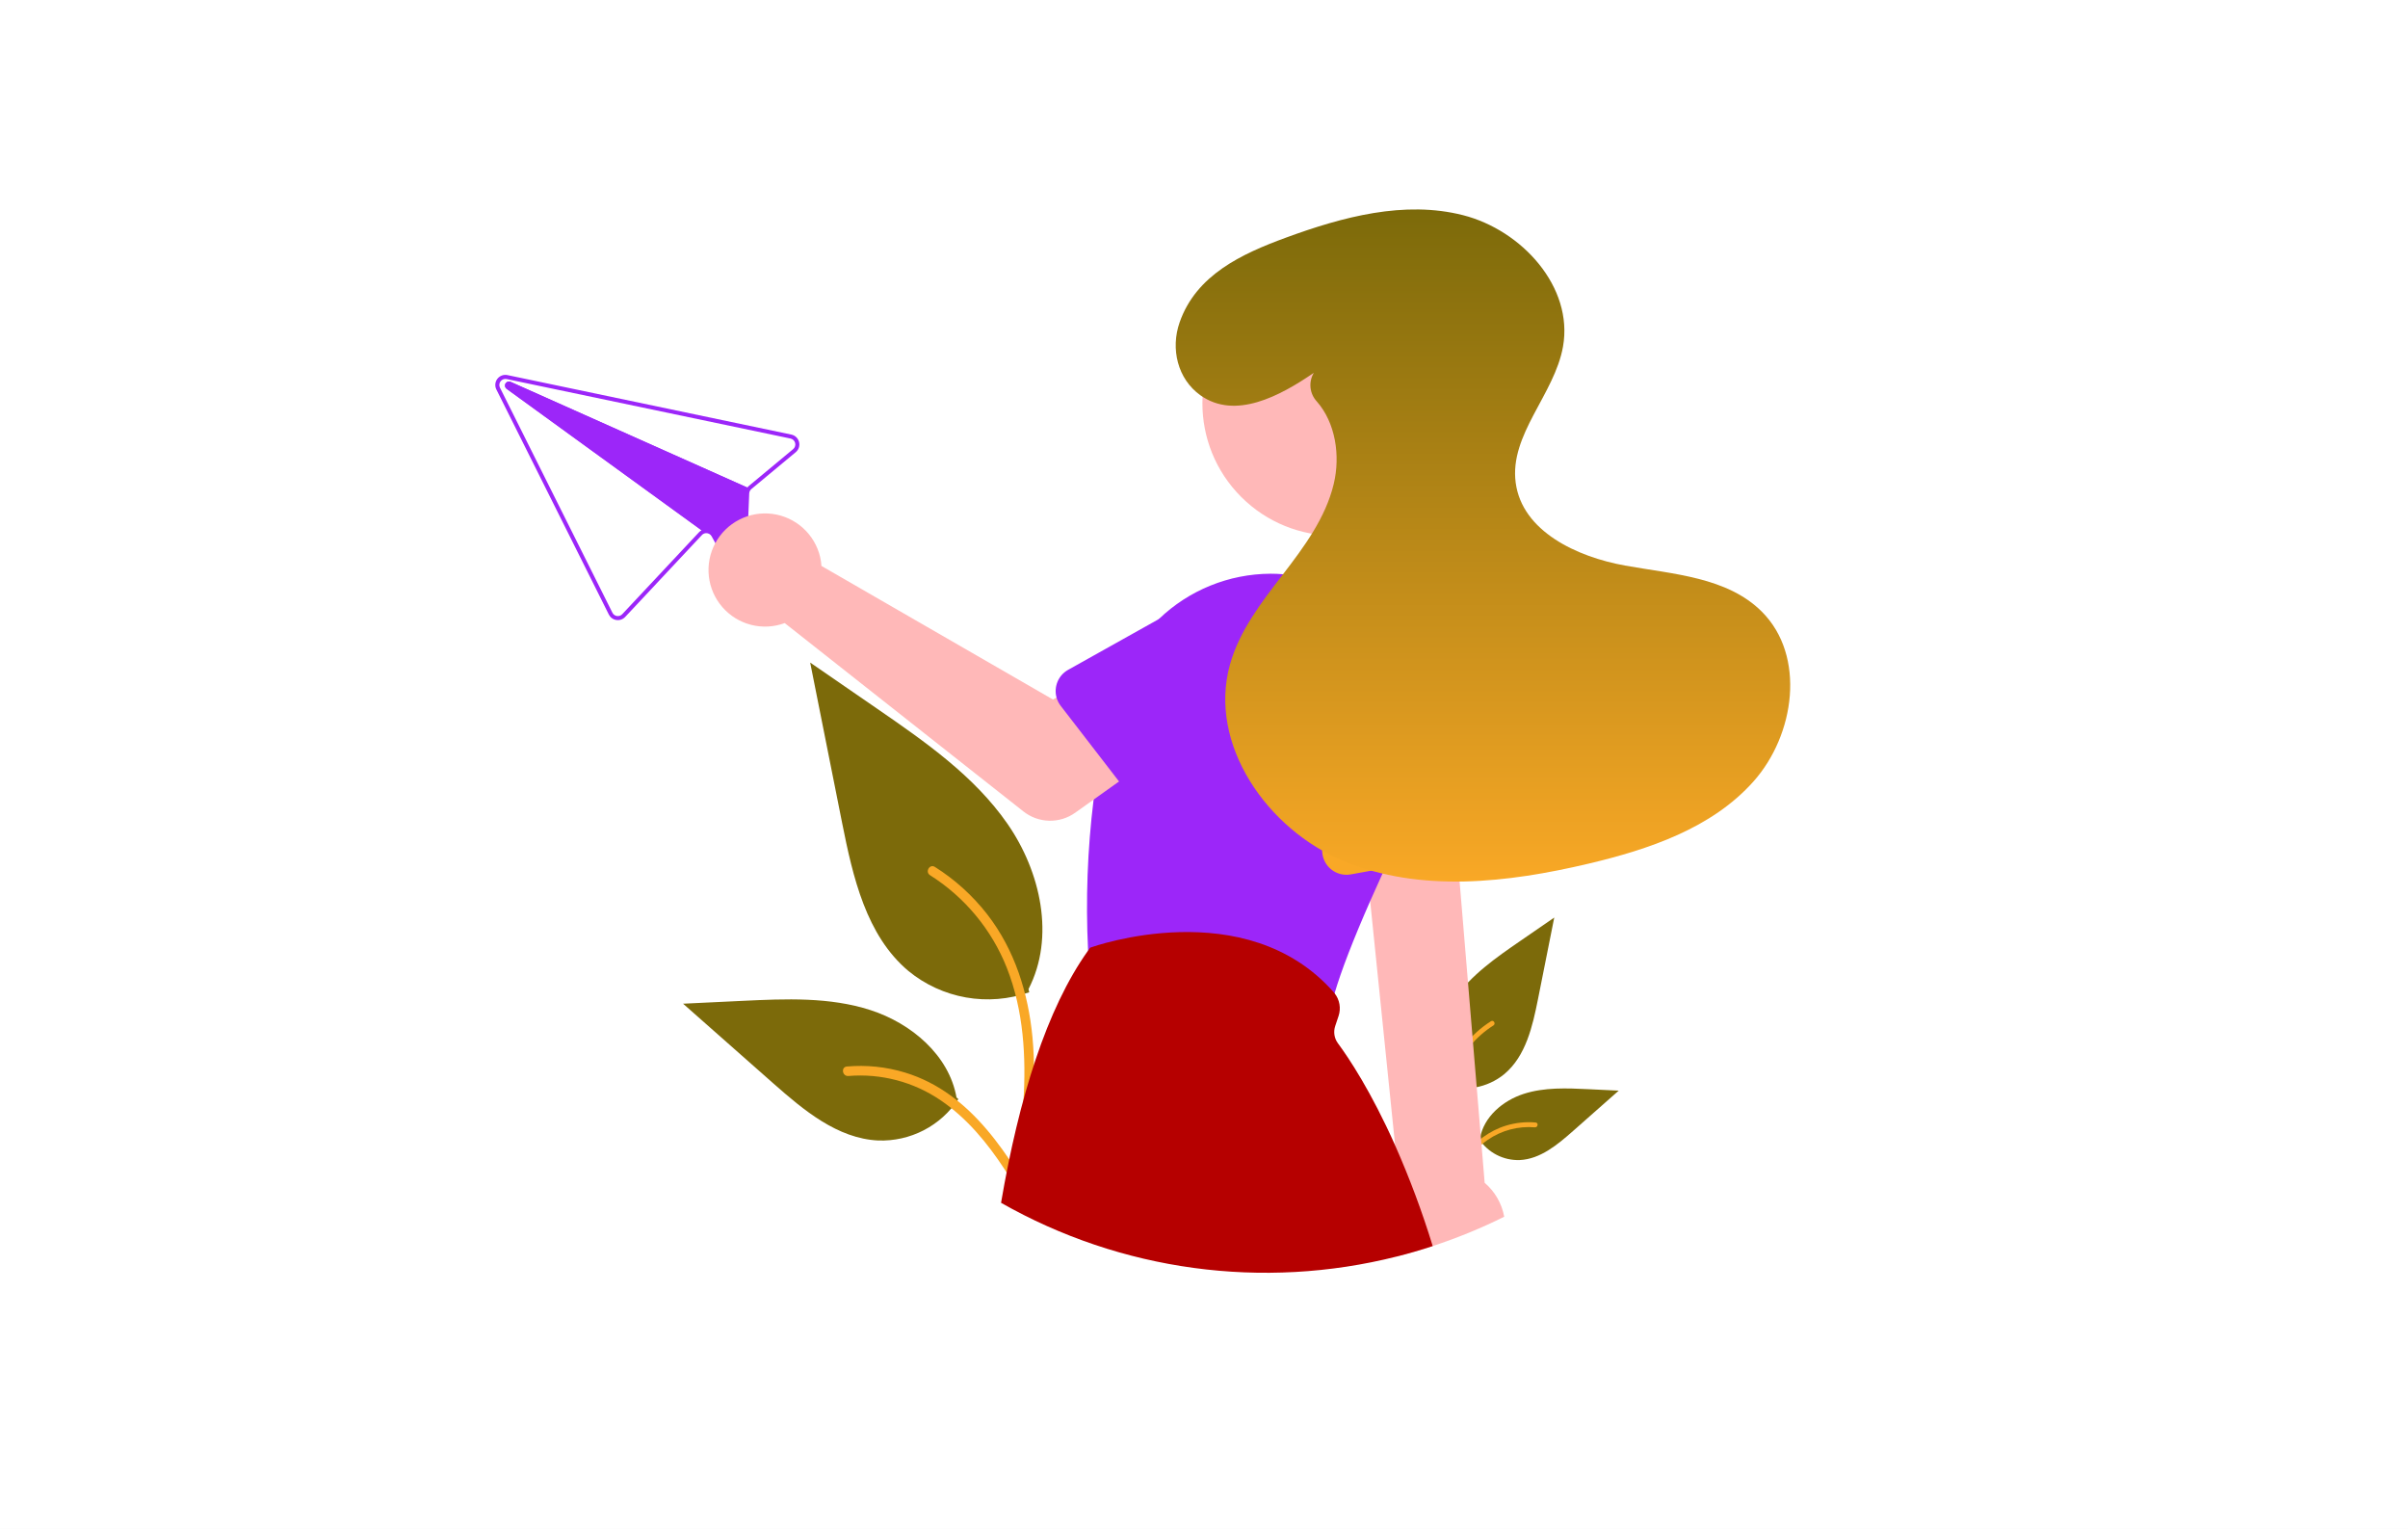 <svg width="1196" height="759" viewBox="0 0 1196 759" fill="none" xmlns="http://www.w3.org/2000/svg">
<rect width="1196" height="759" fill="#F5F5F5"/>
<rect width="1196" height="759" fill="white"/>
<g clip-path="url(#clip0_0_1)">
<path d="M716.759 538.677C721.865 540.472 727.347 540.922 732.678 539.983C738.009 539.044 743.007 536.748 747.193 533.316C757.853 524.369 761.195 509.629 763.914 495.98L771.958 455.61L755.118 467.205C743.008 475.544 730.625 484.149 722.24 496.228C713.855 508.306 710.195 524.793 716.932 537.862" fill="#7C6A0A"/>
<path d="M718.198 587.554C716.494 575.139 714.741 562.564 715.937 550.016C716.998 538.872 720.398 527.987 727.32 519.063C730.994 514.334 735.465 510.283 740.531 507.091C741.852 506.257 743.068 508.351 741.753 509.181C732.987 514.721 726.206 522.902 722.39 532.544C718.174 543.267 717.497 554.955 718.223 566.345C718.663 573.233 719.594 580.076 720.532 586.91C720.606 587.219 720.56 587.545 720.403 587.821C720.246 588.098 719.99 588.304 719.687 588.399C719.377 588.482 719.047 588.44 718.769 588.282C718.49 588.124 718.285 587.862 718.198 587.554V587.554Z" fill="#F9A826"/>
<path d="M734.615 565.585C736.805 568.913 739.815 571.622 743.356 573.449C746.896 575.277 750.848 576.161 754.83 576.018C765.063 575.533 773.594 568.39 781.274 561.61L803.988 541.554L788.955 540.835C778.144 540.317 767.054 539.835 756.756 543.169C746.459 546.503 736.962 554.527 735.079 565.185" fill="#7C6A0A"/>
<path d="M713.381 594.69C721.585 580.175 731.1 564.042 748.103 558.886C752.83 557.457 757.788 556.945 762.707 557.378C764.258 557.512 763.871 559.902 762.323 559.768C754.076 559.084 745.846 561.261 739.016 565.934C732.445 570.407 727.328 576.626 722.998 583.221C720.345 587.26 717.969 591.471 715.592 595.676C714.833 597.02 712.613 596.05 713.381 594.69V594.69Z" fill="#F9A826"/>
<path d="M511.188 492.714C501.124 496.252 490.319 497.138 479.813 495.287C469.307 493.436 459.455 488.911 451.206 482.148C430.197 464.514 423.61 435.464 418.25 408.564C412.966 382.043 407.682 355.521 402.398 329L435.587 351.853C459.454 368.287 483.859 385.248 500.385 409.052C516.911 432.856 524.124 465.351 510.846 491.109" fill="#7C6A0A"/>
<path d="M508.351 589.043C511.71 564.574 515.164 539.792 512.808 515.061C510.715 493.098 504.014 471.646 490.373 454.057C483.132 444.738 474.321 436.754 464.336 430.463C461.732 428.819 459.336 432.946 461.928 434.582C479.205 445.501 492.567 461.624 500.09 480.627C508.398 501.759 509.732 524.795 508.301 547.243C507.435 560.819 505.6 574.305 503.751 587.774C503.605 588.384 503.696 589.025 504.005 589.57C504.314 590.115 504.819 590.522 505.417 590.709C506.027 590.873 506.677 590.79 507.226 590.478C507.775 590.166 508.179 589.651 508.351 589.043V589.043Z" fill="#F9A826"/>
<path d="M475.996 545.745C471.68 552.305 465.747 557.643 458.769 561.245C451.791 564.846 444.003 566.59 436.155 566.308C415.987 565.351 399.173 551.275 384.038 537.911L339.27 498.384L368.899 496.967C390.206 495.947 412.063 494.996 432.358 501.567C452.652 508.137 471.369 523.951 475.08 544.957" fill="#7C6A0A"/>
<path d="M517.844 603.108C501.676 574.5 482.922 542.705 449.412 532.542C440.095 529.726 430.325 528.718 420.629 529.57C417.573 529.834 418.336 534.545 421.387 534.282C437.64 532.932 453.861 537.224 467.32 546.434C480.272 555.25 490.356 567.506 498.891 580.503C504.119 588.464 508.802 596.763 513.486 605.051C514.983 607.7 519.358 605.788 517.844 603.108V603.108Z" fill="#F9A826"/>
<path d="M393.053 215.794L253.845 186.628L252.036 186.25C251.115 186.056 250.157 186.125 249.274 186.451C248.39 186.776 247.617 187.345 247.042 188.091C246.467 188.836 246.114 189.729 246.024 190.666C245.934 191.604 246.11 192.547 246.533 193.389L302.399 305.161C302.761 305.879 303.289 306.499 303.941 306.971C304.592 307.442 305.348 307.749 306.143 307.868C306.94 307.987 307.755 307.91 308.517 307.644C309.278 307.378 309.963 306.93 310.513 306.34L348.614 265.685C348.885 265.389 349.214 265.151 349.581 264.988C349.949 264.826 350.345 264.74 350.747 264.738C351.293 264.727 351.832 264.865 352.305 265.137C352.779 265.408 353.17 265.804 353.436 266.28L361.376 280.76C361.883 281.725 362.698 282.493 363.692 282.942C364.686 283.39 365.802 283.493 366.862 283.234L366.901 283.226C367.973 282.992 368.936 282.404 369.634 281.557C370.332 280.71 370.725 279.653 370.75 278.555L372.124 245.015C372.14 244.596 372.242 244.186 372.424 243.808C372.619 243.435 372.885 243.102 373.206 242.83L395.218 224.542C395.941 223.94 396.481 223.148 396.775 222.254C397.068 221.36 397.104 220.402 396.878 219.489C396.652 218.576 396.174 217.745 395.497 217.091C394.821 216.438 393.974 215.988 393.053 215.794V215.794ZM393.946 223.006L371.934 241.294C371.647 241.528 371.388 241.793 371.16 242.085L253.612 189.614C253.508 189.567 253.4 189.53 253.289 189.503C252.836 189.389 252.358 189.437 251.936 189.639C251.515 189.841 251.178 190.183 250.982 190.607C250.787 191.031 250.745 191.51 250.866 191.961C250.986 192.413 251.26 192.807 251.641 193.078L348.453 263.312C347.965 263.569 347.526 263.908 347.153 264.315L309.053 304.97C308.722 305.322 308.312 305.589 307.856 305.748C307.4 305.908 306.912 305.954 306.434 305.885C305.956 305.816 305.502 305.632 305.11 305.349C304.719 305.067 304.401 304.694 304.184 304.262L248.318 192.49C248.068 191.985 247.965 191.42 248.021 190.86C248.077 190.299 248.289 189.765 248.633 189.319C248.977 188.873 249.44 188.533 249.968 188.337C250.496 188.141 251.069 188.097 251.621 188.211L253.473 188.6L392.638 217.755C393.19 217.871 393.699 218.14 394.106 218.532C394.512 218.924 394.8 219.423 394.937 219.97C395.073 220.518 395.052 221.094 394.877 221.63C394.702 222.167 394.379 222.644 393.946 223.006L393.946 223.006Z" fill="#9C26F9"/>
<path d="M371.605 242.282L370.79 244.108L370.278 243.886L370.276 243.876L252.82 191.456L351.061 262.739L351.071 262.737L351.331 262.934L350.161 264.554L348.453 263.312L251.641 193.078C251.26 192.808 250.986 192.413 250.866 191.961C250.745 191.51 250.787 191.031 250.982 190.607C251.178 190.183 251.515 189.84 251.936 189.639C252.358 189.437 252.836 189.389 253.289 189.503C253.4 189.53 253.508 189.567 253.612 189.614L371.16 242.085L371.605 242.282Z" fill="#9C26F9"/>
<path d="M673.84 382.02L678.92 431.69L679.02 432.71L680.53 447.44L692.93 568.72V568.74L695.34 592.27C694.399 593.534 693.566 594.876 692.85 596.28C690.666 600.591 689.598 605.381 689.744 610.212C689.891 615.043 691.248 619.759 693.69 623.93C699.74 622.41 705.706 620.677 711.59 618.73C723.761 614.727 735.631 609.861 747.11 604.17C745.916 597.601 742.485 591.647 737.4 587.32L724.95 437.73L723.86 424.61L720.31 382.02H673.84Z" fill="#FFB8B8"/>
<path d="M709.446 246.737C735.122 221.061 735.122 179.432 709.446 153.756C683.77 128.08 642.141 128.08 616.465 153.756C590.789 179.432 590.789 221.061 616.465 246.737C642.141 272.413 683.77 272.413 709.446 246.737Z" fill="#FFB8B8"/>
<path d="M540.41 471.61C540.42 471.74 540.43 471.87 540.44 471.99C540.658 474.555 541.691 476.983 543.388 478.919C545.085 480.854 547.356 482.197 549.87 482.75L647.99 504.18C648.841 504.366 649.709 504.46 650.58 504.46C653.212 504.459 655.771 503.595 657.864 502C659.958 500.405 661.47 498.167 662.17 495.63C662.38 494.85 662.61 494.05 662.86 493.22V493.21C666.17 481.97 672.08 466.67 680.53 447.44C682.44 443.09 684.483 438.533 686.66 433.77C687.06 432.89 687.47 432 687.87 431.11C692.36 421.36 697.37 410.807 702.9 399.45C705.606 393.899 707.65 388.049 708.99 382.02C712.552 366.105 711.145 349.48 704.96 334.39C703.7 331.318 702.247 328.329 700.61 325.44C694.152 314.055 685.001 304.427 673.958 297.399C662.916 290.372 650.319 286.159 637.27 285.13C635.2 284.96 633.14 284.88 631.07 284.88C610.365 284.971 590.492 293.036 575.58 307.4C566.78 315.932 560.099 326.404 556.07 337.98C555.81 338.71 555.57 339.45 555.33 340.19C551.636 351.902 548.67 363.831 546.45 375.91C545.12 383.08 544.04 390.15 543.17 397.04C540.12 421.772 539.197 446.72 540.41 471.61V471.61Z" fill="#9C26F9"/>
<path d="M497.2 597.25C556.811 631.132 627.202 640.69 693.69 623.93C699.74 622.41 705.706 620.677 711.59 618.73C706.37 601.71 700.139 585.017 692.93 568.74V568.72C680.91 541.77 669.87 525.28 664.49 518C663.605 516.794 663.023 515.394 662.792 513.917C662.56 512.44 662.686 510.928 663.16 509.51L664.83 504.5C665.466 502.604 665.618 500.58 665.274 498.61C664.93 496.641 664.1 494.788 662.86 493.22V493.21C662.75 493.07 662.63 492.93 662.51 492.79C618.8 442.99 542.6 470.16 541.83 470.44L541.45 470.58L541.21 470.91C540.95 471.27 540.69 471.62 540.44 471.99C519.78 500.94 506.05 545.44 497.2 597.25Z" fill="#B60000"/>
<path d="M407.354 276.619C407.683 278.064 407.897 279.532 407.995 281.01L522.988 347.349L550.938 331.258L580.735 370.267L534.022 403.561C530.249 406.25 525.704 407.643 521.071 407.53C516.439 407.418 511.967 405.805 508.329 402.935L389.752 309.388C384.4 311.369 378.573 311.674 373.044 310.262C367.515 308.85 362.547 305.788 358.801 301.484C355.055 297.18 352.708 291.837 352.072 286.166C351.436 280.495 352.542 274.765 355.243 269.739C357.943 264.712 362.11 260.626 367.189 258.025C372.268 255.424 378.018 254.431 383.675 255.178C389.332 255.925 394.628 258.377 398.858 262.207C403.088 266.037 406.051 271.064 407.354 276.619V276.619Z" fill="#FFB8B8"/>
<path d="M524.75 346.33V346.34C525.167 347.846 525.873 349.255 526.83 350.49L546.45 375.91L555.8 388.04L564 398.66C565.057 400.03 566.397 401.157 567.929 401.963C569.46 402.769 571.148 403.235 572.876 403.33C574.604 403.425 576.332 403.146 577.943 402.513C579.554 401.88 581.009 400.906 582.21 399.66L611.99 368.74L624.28 355.97C631.263 350.521 635.8 342.526 636.897 333.737C637.993 324.947 635.56 316.082 630.129 309.085C624.699 302.087 616.716 297.529 607.93 296.409C599.143 295.289 590.272 297.699 583.26 303.11L575.58 307.4L530.49 332.62C528.141 333.937 526.299 336.002 525.259 338.487C524.219 340.971 524.04 343.732 524.75 346.33H524.75Z" fill="#9C26F9"/>
<path d="M654.81 362.27L656.69 422.32L656.7 422.7C656.753 424.431 657.179 426.13 657.948 427.681C658.718 429.233 659.813 430.6 661.159 431.69C662.505 432.779 664.07 433.566 665.748 433.995C667.425 434.425 669.176 434.488 670.88 434.18L679.02 432.71L681.1 432.33H681.11L687.87 431.11L723.86 424.61L730.75 423.37C732.453 423.06 734.069 422.388 735.488 421.398C736.908 420.409 738.098 419.125 738.977 417.635C739.857 416.144 740.405 414.482 740.585 412.761C740.765 411.04 740.572 409.3 740.02 407.66L720.61 350.19C718.987 341.484 713.978 333.778 706.682 328.76C699.385 323.741 690.396 321.821 681.686 323.42C672.976 325.019 665.256 330.007 660.218 337.29C655.18 344.572 653.235 353.556 654.81 362.27V362.27Z" fill="#F9A826"/>
<path d="M652.549 185.124C635.651 196.69 613.463 208.578 596.203 196.262C584.871 188.175 581.3 173.199 585.896 160.057C594.16 136.424 616.866 126.02 638.579 118.044C666.805 107.677 697.539 99.428 726.678 106.853C755.818 114.278 781.57 142.491 776.31 172.097C772.08 195.906 749.621 215.717 752.809 239.688C756.018 263.813 783.149 276.511 807.101 280.823C831.053 285.134 857.856 286.52 875.069 303.724C897.028 325.672 891.545 364.9 870.882 388.072C850.22 411.244 819.039 421.748 788.825 428.888C748.793 438.349 705.496 443.321 667.476 427.62C629.455 411.919 599.869 369.654 610.882 330.021C615.535 313.28 626.494 299.132 637.085 285.358C647.677 271.584 658.402 257.181 662.442 240.282C665.809 226.2 663.317 209.849 653.978 199.286C652.28 197.437 651.211 195.097 650.925 192.603C650.639 190.108 651.151 187.588 652.387 185.402L652.549 185.124Z" fill="url(#paint0_linear_0_1)"/>
</g>
<defs>
<linearGradient id="paint0_linear_0_1" x1="736.555" y1="104" x2="736.555" y2="437.74" gradientUnits="userSpaceOnUse">
<stop stop-color="#7C6A0A"/>
<stop offset="1" stop-color="#F9A826"/>
</linearGradient>
<clipPath id="clip0_0_1">
<rect width="643.162" height="528" fill="white" transform="translate(246 104)"/>
</clipPath>
</defs>
</svg>
